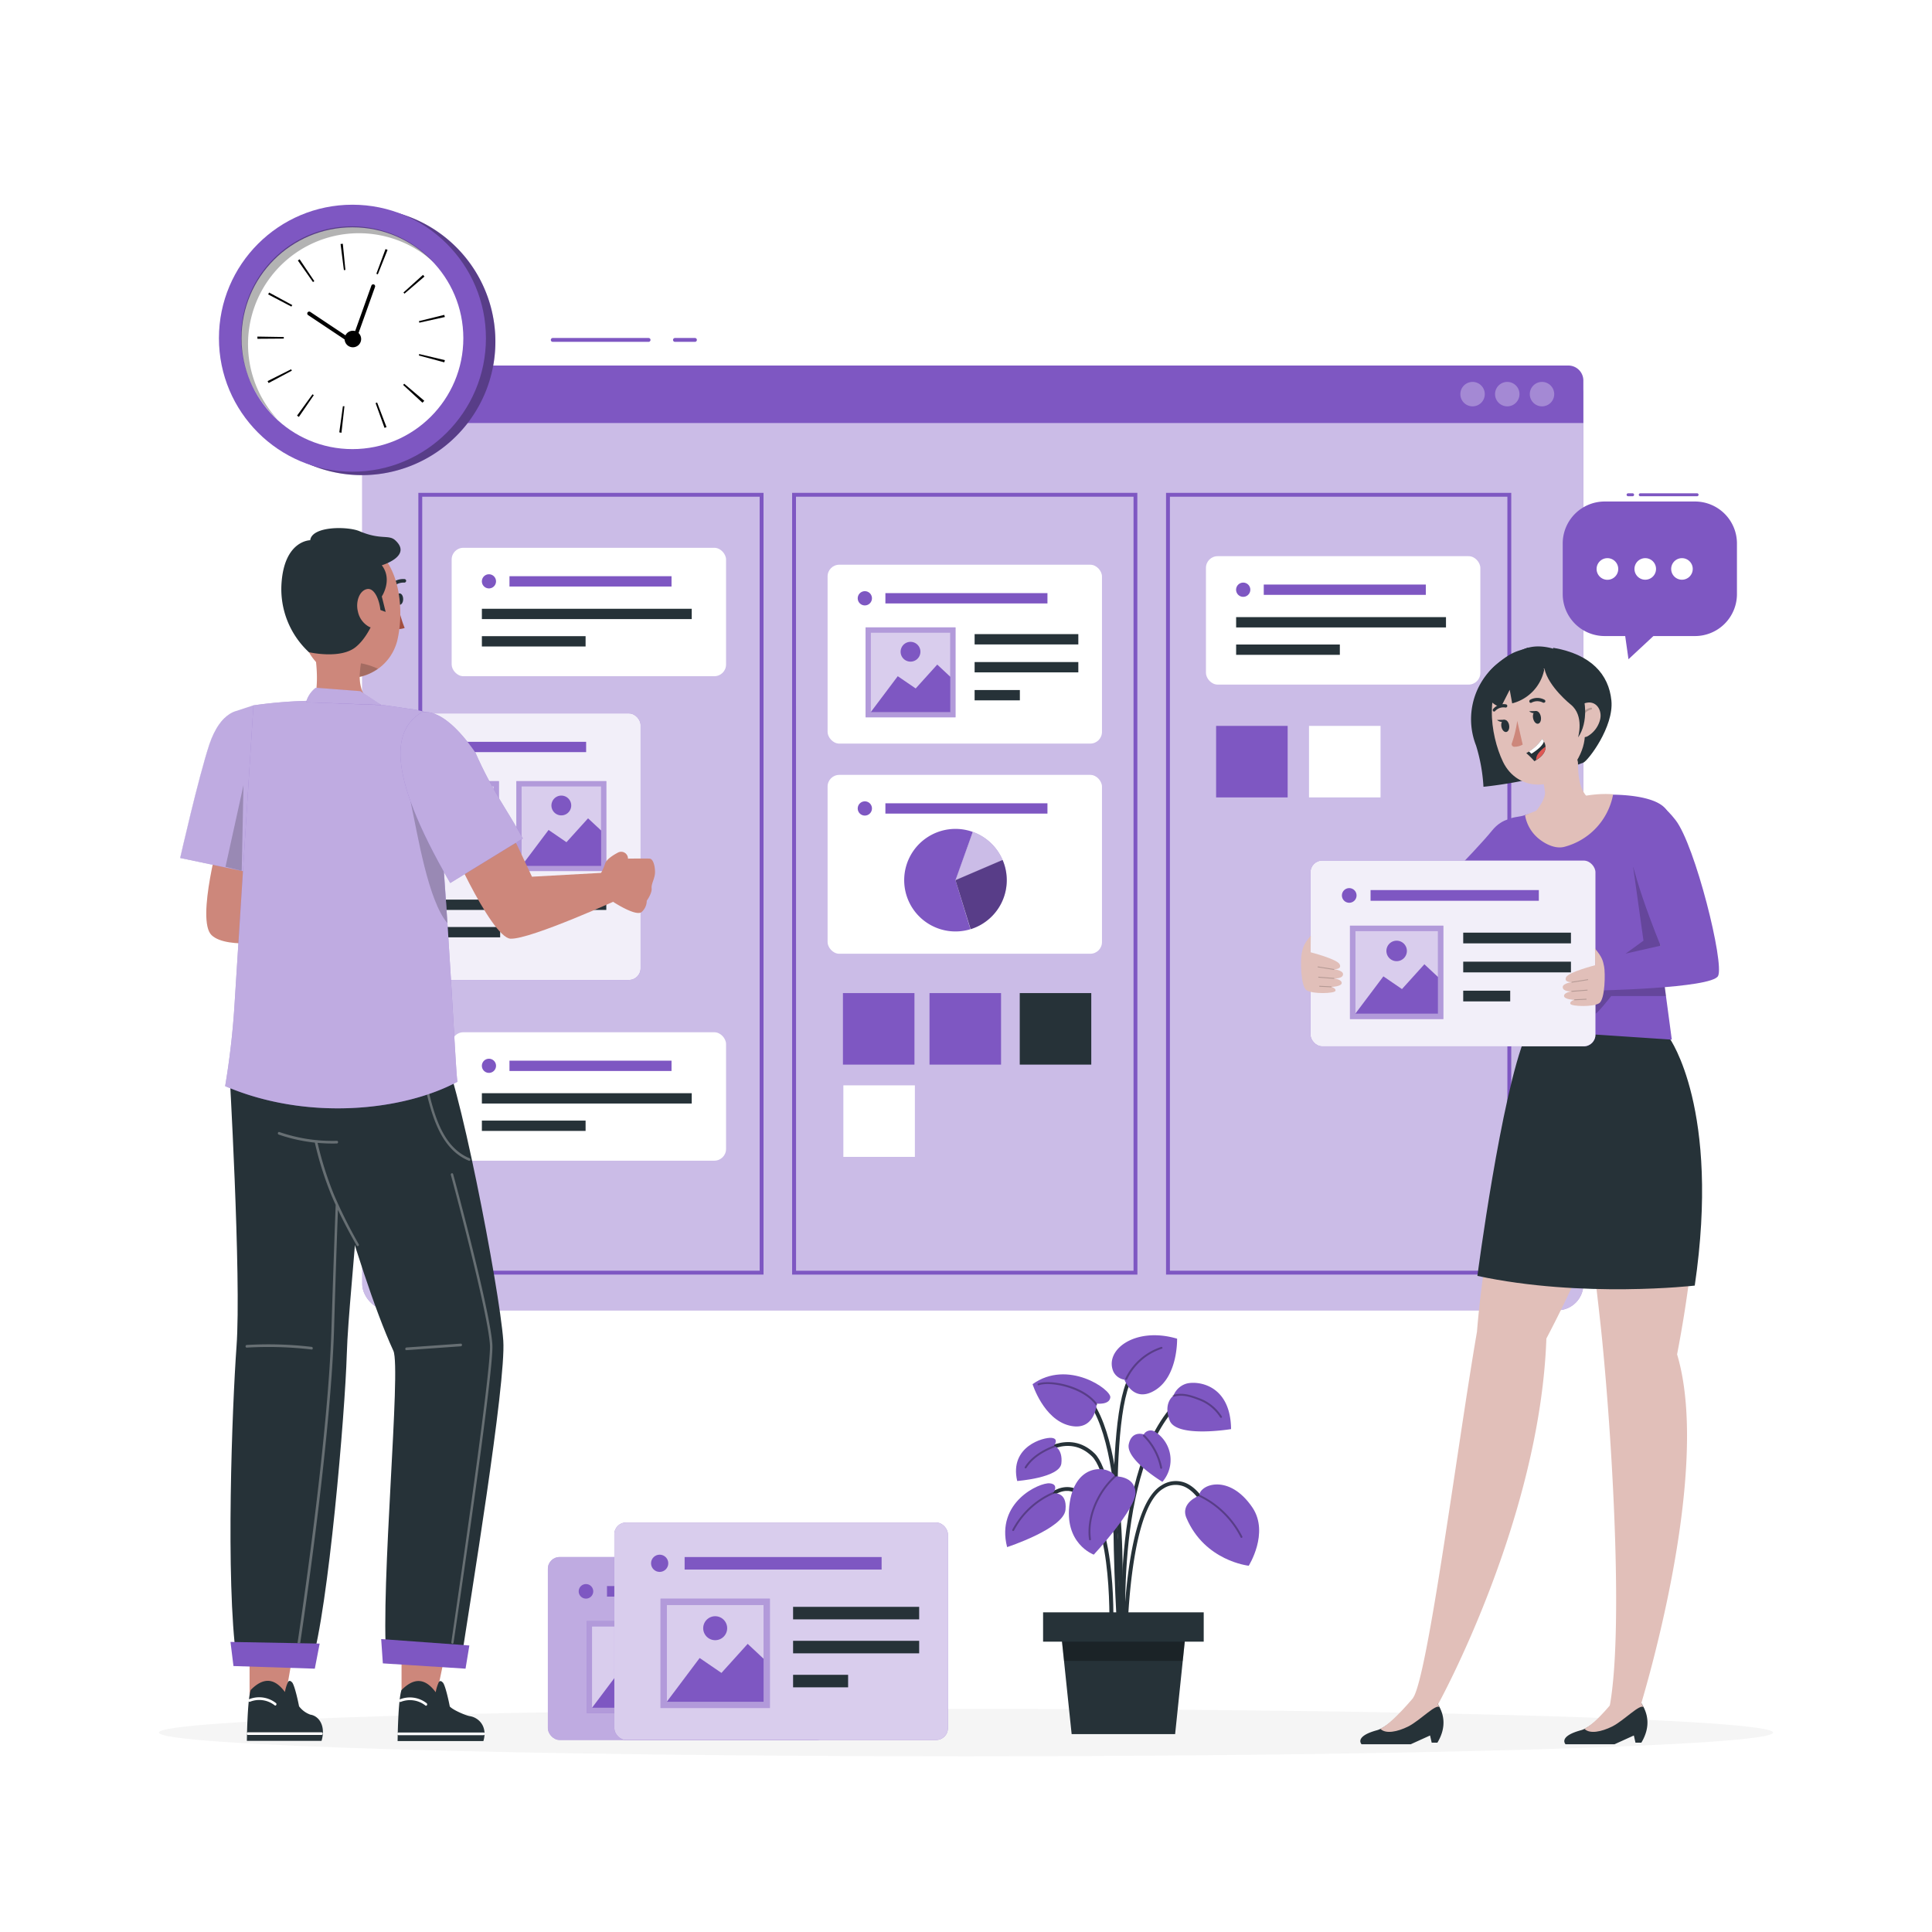 <svg class="animated" id="freepik_stories-kanban-method" xmlns="http://www.w3.org/2000/svg" viewBox="0 0 500 500" version="1.1" xmlns:xlink="http://www.w3.org/1999/xlink" xmlns:svgjs="http://svgjs.com/svgjs"><style>svg#freepik_stories-kanban-method:not(.animated) .animable {opacity: 0;}svg#freepik_stories-kanban-method.animated #freepik--background-complete--inject-15 {animation: 6s Infinite  linear floating;animation-delay: 0s;}svg#freepik_stories-kanban-method.animated #freepik--kanban-method--inject-15 {animation: 3s Infinite  linear floating;animation-delay: 0s;}svg#freepik_stories-kanban-method.animated #freepik--Clock--inject-15 {animation: 1.5s Infinite  linear floating;animation-delay: 0s;}svg#freepik_stories-kanban-method.animated #freepik--speech-bubble--inject-15 {animation: 1.5s Infinite  linear floating;animation-delay: 0s;}            @keyframes floating {                0% {                    opacity: 1;                    transform: translateY(0px);                }                50% {                    transform: translateY(-10px);                }                100% {                    opacity: 1;                    transform: translateY(0px);                }            }        .animator-hidden { display: none; }</style><g id="freepik--background-complete--inject-15" class="animable animator-active animator-hidden" style="transform-origin: 250px 222.725px;"><rect x="339.44" y="63.74" width="49.98" height="16.81" style="fill: rgb(230, 230, 230); transform-origin: 364.43px 72.145px;" id="elzza1x612mt9" class="animable"></rect><rect x="328.18" y="80.54" width="49.98" height="16.81" style="fill: rgb(240, 240, 240); transform-origin: 353.17px 88.945px;" id="elzabdffmkska" class="animable"></rect><rect x="338.64" y="333.7" width="49.98" height="16.81" style="fill: rgb(230, 230, 230); transform-origin: 363.63px 342.105px;" id="elkt6yu2j7apo" class="animable"></rect><rect x="327.38" y="350.51" width="49.98" height="16.81" style="fill: rgb(240, 240, 240); transform-origin: 352.37px 358.915px;" id="elm88tqfc6t5a" class="animable"></rect><rect x="180.53" y="54.68" width="49.98" height="16.81" style="fill: rgb(240, 240, 240); transform-origin: 205.52px 63.085px;" id="el6czzrehkac" class="animable"></rect><rect x="416.73" y="208.13" width="49.98" height="16.81" style="fill: rgb(240, 240, 240); transform-origin: 441.72px 216.535px;" id="elqxz4nfun6m" class="animable"></rect><rect x="41.63" y="149.23" width="49.98" height="16.81" style="fill: rgb(240, 240, 240); transform-origin: 66.62px 157.635px;" id="elrupfr158jvl" class="animable"></rect><rect x="173.85" y="352.08" width="49.98" height="16.81" style="fill: rgb(240, 240, 240); transform-origin: 198.84px 360.485px;" id="elejovpv1zygq" class="animable"></rect><path d="M443.92,317.78H263.17a5.86,5.86,0,0,1-5.86-5.86V48.65a5.87,5.87,0,0,1,5.86-5.86H443.92a5.87,5.87,0,0,1,5.86,5.86V311.92A5.86,5.86,0,0,1,443.92,317.78ZM263.17,43a5.62,5.62,0,0,0-5.61,5.61V311.92a5.61,5.61,0,0,0,5.61,5.61H443.92a5.61,5.61,0,0,0,5.61-5.61V48.65A5.61,5.61,0,0,0,443.92,43Z" style="fill: rgb(224, 224, 224); transform-origin: 353.545px 180.285px;" id="ellhael0j854" class="animable"></path><path d="M235.49,317.78H54.75a5.86,5.86,0,0,1-5.87-5.86V48.65a5.87,5.87,0,0,1,5.87-5.86H235.49a5.86,5.86,0,0,1,5.86,5.86V311.92A5.86,5.86,0,0,1,235.49,317.78ZM54.75,43a5.62,5.62,0,0,0-5.62,5.61V311.92a5.62,5.62,0,0,0,5.62,5.61H235.49a5.61,5.61,0,0,0,5.61-5.61V48.65A5.61,5.61,0,0,0,235.49,43Z" style="fill: rgb(224, 224, 224); transform-origin: 145.115px 180.285px;" id="eletcdbk75u6" class="animable"></path><rect y="378.85" width="500" height="0.25" style="fill: rgb(224, 224, 224); transform-origin: 250px 378.975px;" id="eljc0gh4lwev" class="animable"></rect><rect x="51.67" y="393.12" width="16.06" height="0.25" style="fill: rgb(224, 224, 224); transform-origin: 59.7px 393.245px;" id="elcxg7ib3gx6v" class="animable"></rect><rect x="170.35" y="390.41" width="53.53" height="0.25" style="fill: rgb(224, 224, 224); transform-origin: 197.115px 390.535px;" id="ellmvl5zaclvd" class="animable"></rect><rect x="68.73" y="402.41" width="36.25" height="0.25" style="fill: rgb(224, 224, 224); transform-origin: 86.855px 402.535px;" id="elnw7l2tvb3rn" class="animable"></rect><rect x="378.35" y="390.28" width="43.19" height="0.25" style="fill: rgb(224, 224, 224); transform-origin: 399.945px 390.405px;" id="elmbtbw8kwtip" class="animable"></rect><rect x="430.45" y="390.28" width="6.33" height="0.25" style="fill: rgb(224, 224, 224); transform-origin: 433.615px 390.405px;" id="elbsmfynvpv4" class="animable"></rect><rect x="316.21" y="396.51" width="53.89" height="0.25" style="fill: rgb(224, 224, 224); transform-origin: 343.155px 396.635px;" id="els1jha6psjpm" class="animable"></rect></g><g id="freepik--Shadow--inject-15" class="animable" style="transform-origin: 250px 448.395px;"><path d="M458.88,448.39c0,3.39-93.52,6.14-208.88,6.14s-208.88-2.75-208.88-6.14,93.52-6.13,208.88-6.13S458.88,445,458.88,448.39Z" style="fill: rgb(245, 245, 245); transform-origin: 250px 448.395px;" id="el11l11x5nz3w" class="animable"></path></g><g id="freepik--Plant--inject-15" class="animable" style="transform-origin: 293.003px 397.176px;"><path d="M290.2,422.06c0-.39-1.33-39.05-7.62-45.17-6.11-5.94-13.13-.22-13.43,0l-.63-.76c.08-.07,8-6.53,14.75,0,6.57,6.39,7.86,44.23,7.91,45.84Z" style="fill: rgb(38, 50, 56); transform-origin: 279.85px 397.636px;" id="elyqsxz8gfrf" class="animable"></path><path d="M290.74,429.66c-.05-.46-4.3-46.42,12.48-65.68l.74.65c-16.5,18.94-12.29,64.47-12.25,64.93Z" style="fill: rgb(38, 50, 56); transform-origin: 297.092px 396.82px;" id="eludp5isl5uc9" class="animable"></path><path d="M290.11,424.8l-1-.07c0-.52,3.29-52.24-9-63.56l.66-.73C293.43,372.08,290.26,422.65,290.11,424.8Z" style="fill: rgb(38, 50, 56); transform-origin: 285.34px 392.62px;" id="elltk3evw41tm" class="animable"></path><path d="M291.72,424.77h-1c0-1.42.41-34.94,9.93-40.39a6.73,6.73,0,0,1,6.16-.6c5.75,2.38,8.61,12.62,8.72,13.06l-1,.26c0-.1-2.84-10.22-8.15-12.41a5.81,5.81,0,0,0-5.29.54C292.11,390.4,291.72,424.42,291.72,424.77Z" style="fill: rgb(38, 50, 56); transform-origin: 303.125px 404.034px;" id="el4zhgflq1iyt" class="animable"></path><path d="M288,424.79l-1-.05c0-.27,1.43-26.49-5.64-35.72-1.72-2.24-3.58-3.31-5.54-3.17-4.64.32-8.53,7.11-8.57,7.18l-.85-.49c.17-.3,4.18-7.31,9.35-7.67,2.31-.17,4.46,1,6.39,3.55C289.47,398,288.07,423.7,288,424.79Z" style="fill: rgb(38, 50, 56); transform-origin: 277.276px 404.822px;" id="elel1i8rma4oi" class="animable"></path><path d="M289.56,428.36c-.19-2.55-4.62-62.41,3.18-73l.79.59c-7.59,10.26-3,71.67-3,72.29Z" style="fill: rgb(38, 50, 56); transform-origin: 290.833px 391.86px;" id="el7j510rbi96i" class="animable"></path><path d="M310.35,387.07s-5,1.84-3.29,5.8c4.76,11.15,16.11,12.34,16.11,12.34s5.33-8.43,1-15C318.11,381.21,310.48,384.16,310.35,387.07Z" style="fill: rgb(126, 87, 194); transform-origin: 316.285px 394.692px;" id="elhhjv9q3kltv" class="animable"></path><path d="M288.6,382.08s5-.2,5.26,4.09-10.79,16.17-10.79,16.17-7.9-2.85-6.21-13.57S287.36,379.44,288.6,382.08Z" style="fill: rgb(126, 87, 194); transform-origin: 285.244px 391.273px;" id="el0yrk2uzgc8xr" class="animable"></path><path d="M291,357.06a3.83,3.83,0,0,1-2.88-2.14c-2.34-5.62,5.72-11.67,16.51-8.47,0,0,.28,9.49-5.52,13.23S291,357.06,291,357.06Z" style="fill: rgb(126, 87, 194); transform-origin: 296.173px 353.21px;" id="eloos4iu5102t" class="animable"></path><path d="M272.53,386.49s1.74-2.38-.89-2.61-14,4.86-11,16.51c0,0,14.61-4.77,15.11-9.65S272.53,386.49,272.53,386.49Z" style="fill: rgb(126, 87, 194); transform-origin: 267.968px 392.131px;" id="el74fby341y2" class="animable"></path><path d="M303.67,361.23a5.21,5.21,0,0,1,3.13-3.07c2.48-.9,11.67-.33,11.8,11.69,0,0-14.14,2.35-15.89-2.23S303.67,361.23,303.67,361.23Z" style="fill: rgb(126, 87, 194); transform-origin: 310.361px 364.164px;" id="elrtu1a1neh7" class="animable"></path><path d="M296,371.22a2.07,2.07,0,0,1,2.77-.77,8.63,8.63,0,0,1,2.06,13.05s-9.49-5.71-8.71-9.71C292.88,370.1,296,371.22,296,371.22Z" style="fill: rgb(126, 87, 194); transform-origin: 297.509px 376.85px;" id="elom0uztvv4d" class="animable"></path><path d="M272.79,374.12s1.37-1.79-.63-2-11,2.18-8.91,11.16c0,0,11-.82,11.43-4.55S272.79,374.12,272.79,374.12Z" style="fill: rgb(126, 87, 194); transform-origin: 268.835px 377.694px;" id="elg7ev7m4da0b" class="animable"></path><polygon points="304.12 448.79 277.34 448.79 274.45 421.07 307.01 421.07 304.12 448.79" style="fill: rgb(38, 50, 56); transform-origin: 290.73px 434.93px;" id="ellsglbo0g1ue" class="animable"></polygon><rect x="269.95" y="417.27" width="41.57" height="7.59" style="fill: rgb(38, 50, 56); transform-origin: 290.735px 421.065px;" id="elb431qu3y35" class="animable"></rect><g id="eljg3w8qppvv"><path d="M282.09,398.63a.26.26,0,0,1-.25-.21c-.78-5.6,1.86-12.24,6.59-16.52a.25.25,0,0,1,.34.37c-4.61,4.17-7.2,10.64-6.43,16.08a.25.25,0,0,1-.21.28Z" style="opacity: 0.3; transform-origin: 285.278px 390.232px;" class="animable"></path></g><g id="elwsd3t100sih"><path d="M300.51,380.12a.26.26,0,0,1-.25-.2,16.07,16.07,0,0,0-4.39-8.19.26.26,0,0,1,0-.36.27.27,0,0,1,.36,0,16.62,16.62,0,0,1,4.53,8.45.24.24,0,0,1-.19.29Z" style="opacity: 0.3; transform-origin: 298.282px 375.711px;" class="animable"></path></g><g id="elj8gwdwpjfa"><path d="M321.29,398a.24.24,0,0,1-.23-.14,23.37,23.37,0,0,0-10.81-10.58.25.25,0,1,1,.2-.45,23.87,23.87,0,0,1,11.06,10.81.26.26,0,0,1-.11.34Z" style="opacity: 0.3; transform-origin: 315.798px 392.394px;" class="animable"></path></g><g id="el6c9ipy39xgm"><path d="M316,366.94a.25.25,0,0,1-.22-.12,11.17,11.17,0,0,0-5.43-4.44c-2.36-.91-4.35-1.55-6.57-.91a.25.25,0,0,1-.31-.17.26.26,0,0,1,.17-.31c2.37-.68,4.44,0,6.89.92a11.68,11.68,0,0,1,5.68,4.65.25.25,0,0,1-.08.34A.22.22,0,0,1,316,366.94Z" style="opacity: 0.3; transform-origin: 309.854px 363.827px;" class="animable"></path></g><path d="M283.84,363.25s3.32.4,3.51-1.63-11-9.94-20.12-3.4c0,0,2.82,9.06,9.52,10.71S283.84,363.25,283.84,363.25Z" style="fill: rgb(126, 87, 194); transform-origin: 277.291px 362.425px;" id="el87y1ptbwvdn" class="animable"></path><g id="el8knsm1vzyfn"><path d="M283.74,363.67a.26.26,0,0,1-.2-.1c-3.33-4.48-11.78-6.13-14.68-5.07a.25.25,0,1,1-.17-.47c3-1.08,11.67.43,15.25,5.24a.25.25,0,0,1-.05.35A.3.3,0,0,1,283.74,363.67Z" style="opacity: 0.3; transform-origin: 276.254px 360.684px;" class="animable"></path></g><g id="el5aqkmupdufa"><path d="M265.43,380a.2.2,0,0,1-.13,0,.25.25,0,0,1-.09-.34c1.89-3.1,5.57-4.83,7.6-5.58a.25.25,0,0,1,.32.15.26.26,0,0,1-.15.32c-2,.73-5.53,2.4-7.34,5.37A.25.25,0,0,1,265.43,380Z" style="opacity: 0.3; transform-origin: 269.16px 377.038px;" class="animable"></path></g><g id="eln92z4u7ab1g"><path d="M262.21,396.21a.25.25,0,0,1-.12,0,.25.25,0,0,1-.1-.34,21.6,21.6,0,0,1,10.52-9.73.27.27,0,0,1,.33.14.26.26,0,0,1-.14.33,21,21,0,0,0-10.27,9.49A.23.23,0,0,1,262.21,396.21Z" style="opacity: 0.3; transform-origin: 267.408px 391.172px;" class="animable"></path></g><g id="elh1m6c2876au"><path d="M291.45,357.08a.18.18,0,0,1-.1,0,.24.24,0,0,1-.12-.33,15.7,15.7,0,0,1,9.33-8.18.25.25,0,0,1,.15.47,15.18,15.18,0,0,0-9,7.92A.24.24,0,0,1,291.45,357.08Z" style="opacity: 0.3; transform-origin: 296.025px 352.827px;" class="animable"></path></g><g id="el18aublvm1jm"><polygon points="274.85 424.87 275.37 429.84 306.1 429.84 306.62 424.86 274.85 424.87" style="opacity: 0.3; transform-origin: 290.735px 427.35px;" class="animable"></polygon></g></g><g id="freepik--Panels--inject-15" class="animable" style="transform-origin: 193.55px 422.165px;"><rect x="141.79" y="402.96" width="72.62" height="47.34" rx="3.02" style="fill: rgb(126, 87, 194); transform-origin: 178.1px 426.63px;" id="elum2ggev8iqg" class="animable"></rect><g id="el0t8dwa9k4rfj"><rect x="141.79" y="402.96" width="72.62" height="47.34" rx="3.02" style="fill: rgb(255, 255, 255); opacity: 0.5; transform-origin: 178.1px 426.63px;" class="animable"></rect></g><rect x="157.09" y="410.47" width="42.89" height="2.73" style="fill: rgb(126, 87, 194); transform-origin: 178.535px 411.835px;" id="el74p7m216m4k" class="animable"></rect><path d="M153.53,411.83a1.88,1.88,0,1,1-1.87-1.87A1.88,1.88,0,0,1,153.53,411.83Z" style="fill: rgb(126, 87, 194); transform-origin: 151.65px 411.84px;" id="el67tfky1f4p7" class="animable"></path><rect x="151.85" y="419.54" width="23.8" height="23.8" style="fill: rgb(126, 87, 194); transform-origin: 163.75px 431.44px;" id="elxxhf8h8xz6e" class="animable"></rect><g id="el7oeaygn6sv8"><rect x="151.85" y="419.54" width="23.8" height="23.8" style="fill: rgb(255, 255, 255); opacity: 0.4; transform-origin: 163.75px 431.44px;" class="animable"></rect></g><rect x="153.21" y="420.91" width="21.07" height="21.07" style="fill: rgb(126, 87, 194); transform-origin: 163.745px 431.445px;" id="elhkifb1i02vj" class="animable"></rect><g id="ellfenr2hk4wo"><rect x="153.21" y="420.91" width="21.07" height="21.07" style="fill: rgb(255, 255, 255); opacity: 0.7; transform-origin: 163.745px 431.445px;" class="animable"></rect></g><polygon points="153.21 441.98 160.37 432.46 165.1 435.7 170.82 429.38 174.28 432.62 174.28 441.98 153.21 441.98" style="fill: rgb(126, 87, 194); transform-origin: 163.745px 435.68px;" id="elcmky0twiim" class="animable"></polygon><circle cx="163.75" cy="425.98" r="2.61" style="fill: rgb(126, 87, 194); transform-origin: 163.75px 425.98px;" id="el8nbt2oj5yuf" class="animable"></circle><rect x="180.71" y="428.72" width="27.45" height="2.73" style="fill: rgb(38, 50, 56); transform-origin: 194.435px 430.085px;" id="elx0wak0cdos" class="animable"></rect><rect x="180.71" y="436.11" width="11.98" height="2.73" style="fill: rgb(38, 50, 56); transform-origin: 186.7px 437.475px;" id="elq78bmtbiyu" class="animable"></rect><rect x="180.71" y="421.32" width="27.45" height="2.73" style="fill: rgb(38, 50, 56); transform-origin: 194.435px 422.685px;" id="elmjf3gnt9onq" class="animable"></rect><rect x="158.99" y="394.03" width="86.32" height="56.27" rx="3.02" style="fill: rgb(126, 87, 194); transform-origin: 202.15px 422.165px;" id="elncjje48lvdm" class="animable"></rect><g id="el2qji9aeau8u"><rect x="158.99" y="394.03" width="86.32" height="56.27" rx="3.02" style="fill: rgb(255, 255, 255); opacity: 0.7; transform-origin: 202.15px 422.165px;" class="animable"></rect></g><rect x="177.18" y="402.96" width="50.98" height="3.24" style="fill: rgb(126, 87, 194); transform-origin: 202.67px 404.58px;" id="elxfrb8juu0lm" class="animable"></rect><circle cx="170.72" cy="404.58" r="2.23" style="fill: rgb(126, 87, 194); transform-origin: 170.72px 404.58px;" id="elq9bd8xi0pr" class="animable"></circle><rect x="170.95" y="413.74" width="28.29" height="28.29" style="fill: rgb(126, 87, 194); transform-origin: 185.095px 427.885px;" id="ell58m9xw39m" class="animable"></rect><g id="elviejy8kpp2"><rect x="170.95" y="413.74" width="28.29" height="28.29" style="fill: rgb(255, 255, 255); opacity: 0.4; transform-origin: 185.095px 427.885px;" class="animable"></rect></g><rect x="172.57" y="415.36" width="25.04" height="25.04" style="fill: rgb(126, 87, 194); transform-origin: 185.09px 427.88px;" id="elb7cqn08bj5k" class="animable"></rect><g id="elydjdtek6bbr"><rect x="172.57" y="415.36" width="25.04" height="25.04" style="fill: rgb(255, 255, 255); opacity: 0.7; transform-origin: 185.09px 427.88px;" class="animable"></rect></g><polygon points="172.57 440.41 181.07 429.09 186.71 432.95 193.5 425.43 197.61 429.28 197.61 440.41 172.57 440.41" style="fill: rgb(126, 87, 194); transform-origin: 185.09px 432.92px;" id="elknkvjl41tu" class="animable"></polygon><path d="M188.19,421.39a3.1,3.1,0,1,1-3.1-3.11A3.1,3.1,0,0,1,188.19,421.39Z" style="fill: rgb(126, 87, 194); transform-origin: 185.09px 421.38px;" id="el5yzk43fqkys" class="animable"></path><rect x="205.25" y="424.64" width="32.63" height="3.24" style="fill: rgb(38, 50, 56); transform-origin: 221.565px 426.26px;" id="el8pgcw0r3lpw" class="animable"></rect><rect x="205.25" y="433.44" width="14.24" height="3.24" style="fill: rgb(38, 50, 56); transform-origin: 212.37px 435.06px;" id="elkph4l4ltv4" class="animable"></rect><rect x="205.25" y="415.85" width="32.63" height="3.24" style="fill: rgb(38, 50, 56); transform-origin: 221.565px 417.47px;" id="ele475087076m" class="animable"></rect></g><g id="freepik--kanban-method--inject-15" class="animable" style="transform-origin: 251.725px 213.285px;"><rect x="93.75" y="95.29" width="316.02" height="243.81" rx="6.72" style="fill: rgb(126, 87, 194); transform-origin: 251.76px 217.195px;" id="eldq8zrygsgmv" class="animable"></rect><g id="elqp5sp7gj2a"><rect x="93.75" y="95.29" width="316.02" height="243.81" rx="6.72" style="fill: rgb(255, 255, 255); opacity: 0.6; transform-origin: 251.76px 217.195px;" class="animable"></rect></g><rect x="312.1" y="143.94" width="71.01" height="33.23" rx="3.02" style="fill: rgb(255, 255, 255); transform-origin: 347.605px 160.555px;" id="elsh9526of31" class="animable"></rect><rect x="327.06" y="151.28" width="41.94" height="2.67" style="fill: rgb(126, 87, 194); transform-origin: 348.03px 152.615px;" id="elmyoe56c6vs" class="animable"></rect><rect x="319.91" y="159.71" width="54.31" height="2.67" style="fill: rgb(38, 50, 56); transform-origin: 347.065px 161.045px;" id="eljfkv68uzw8h" class="animable"></rect><rect x="319.91" y="166.8" width="26.84" height="2.67" style="fill: rgb(38, 50, 56); transform-origin: 333.33px 168.135px;" id="elw4rgu06ne" class="animable"></rect><path d="M323.58,152.62a1.84,1.84,0,1,1-1.84-1.84A1.83,1.83,0,0,1,323.58,152.62Z" style="fill: rgb(126, 87, 194); transform-origin: 321.74px 152.62px;" id="elfkchh4atvbc" class="animable"></path><path d="M98.54,94.6H405.89a3.88,3.88,0,0,1,3.88,3.88v11a0,0,0,0,1,0,0H93.68a0,0,0,0,1,0,0v-10A4.86,4.86,0,0,1,98.54,94.6Z" style="fill: rgb(126, 87, 194); transform-origin: 251.725px 102.04px;" id="elx0hyjcqkikf" class="animable"></path><g id="elp1g6ptc9w8n"><path d="M402.23,102a3.16,3.16,0,1,1-3.16-3.16A3.17,3.17,0,0,1,402.23,102Z" style="fill: rgb(255, 255, 255); opacity: 0.3; transform-origin: 399.07px 102px;" class="animable"></path></g><g id="elzwvtdj7w2yj"><path d="M393.24,102a3.16,3.16,0,1,1-3.16-3.16A3.16,3.16,0,0,1,393.24,102Z" style="fill: rgb(255, 255, 255); opacity: 0.3; transform-origin: 390.08px 102px;" class="animable"></path></g><g id="el0cxnkidckvm9"><path d="M384.26,102a3.16,3.16,0,1,1-3.16-3.16A3.16,3.16,0,0,1,384.26,102Z" style="fill: rgb(255, 255, 255); opacity: 0.3; transform-origin: 381.1px 102px;" class="animable"></path></g><path d="M167.85,88.47h-24.8a.5.5,0,0,1-.5-.5.51.51,0,0,1,.5-.5h24.8a.5.5,0,0,1,.5.5A.5.5,0,0,1,167.85,88.47Z" style="fill: rgb(126, 87, 194); transform-origin: 155.45px 87.97px;" id="eljz9inr4h8e" class="animable"></path><path d="M179.85,88.47h-5.17a.5.5,0,0,1-.5-.5.51.51,0,0,1,.5-.5h5.17a.5.5,0,0,1,.5.5A.5.5,0,0,1,179.85,88.47Z" style="fill: rgb(126, 87, 194); transform-origin: 177.265px 87.97px;" id="elcvjujy822u8" class="animable"></path><path d="M197.6,329.86H108.27V127.55H197.6Zm-88.33-1H196.6V128.55H109.27Z" style="fill: rgb(126, 87, 194); transform-origin: 152.935px 228.705px;" id="elxgewyy14sv" class="animable"></path><path d="M294.36,329.86H205V127.55h89.34Zm-88.34-1h87.34V128.55H206Z" style="fill: rgb(126, 87, 194); transform-origin: 249.68px 228.705px;" id="elib88gcp9frp" class="animable"></path><path d="M391.11,329.86H301.77V127.55h89.34Zm-88.34-1h87.34V128.55H302.77Z" style="fill: rgb(126, 87, 194); transform-origin: 346.44px 228.705px;" id="elr3wgn1iwme" class="animable"></path><rect x="116.89" y="141.77" width="71.01" height="33.23" rx="3.02" style="fill: rgb(255, 255, 255); transform-origin: 152.395px 158.385px;" id="elaqg137zevb8" class="animable"></rect><rect x="131.85" y="149.12" width="41.94" height="2.67" style="fill: rgb(126, 87, 194); transform-origin: 152.82px 150.455px;" id="eltkn7hu43zed" class="animable"></rect><rect x="124.71" y="157.55" width="54.31" height="2.67" style="fill: rgb(38, 50, 56); transform-origin: 151.865px 158.885px;" id="el543k8xnqe3i" class="animable"></rect><rect x="124.71" y="164.64" width="26.84" height="2.67" style="fill: rgb(38, 50, 56); transform-origin: 138.13px 165.975px;" id="elui7litsx96k" class="animable"></rect><path d="M128.37,150.46a1.83,1.83,0,1,1-1.83-1.84A1.83,1.83,0,0,1,128.37,150.46Z" style="fill: rgb(126, 87, 194); transform-origin: 126.54px 150.45px;" id="el40hhrvl3ifj" class="animable"></path><rect x="116.89" y="267.15" width="71.01" height="33.23" rx="3.02" style="fill: rgb(255, 255, 255); transform-origin: 152.395px 283.765px;" id="elk9gnjio9t0l" class="animable"></rect><rect x="131.85" y="274.5" width="41.94" height="2.67" style="fill: rgb(126, 87, 194); transform-origin: 152.82px 275.835px;" id="elra0t3zboaj" class="animable"></rect><rect x="124.71" y="282.92" width="54.31" height="2.67" style="fill: rgb(38, 50, 56); transform-origin: 151.865px 284.255px;" id="elzn339a7j8kn" class="animable"></rect><rect x="124.71" y="290.01" width="26.84" height="2.67" style="fill: rgb(38, 50, 56); transform-origin: 138.13px 291.345px;" id="elq5kkfbttmwh" class="animable"></rect><path d="M128.37,275.83a1.83,1.83,0,1,1-1.83-1.83A1.83,1.83,0,0,1,128.37,275.83Z" style="fill: rgb(126, 87, 194); transform-origin: 126.54px 275.83px;" id="el1gkwbisv8e6" class="animable"></path><rect x="214.18" y="200.54" width="71.01" height="46.29" rx="3.02" style="fill: rgb(255, 255, 255); transform-origin: 249.685px 223.685px;" id="elytsqysax0k9" class="animable"></rect><rect x="229.14" y="207.89" width="41.94" height="2.67" style="fill: rgb(126, 87, 194); transform-origin: 250.11px 209.225px;" id="elgcmkbio347m" class="animable"></rect><path d="M225.66,209.22a1.84,1.84,0,1,1-1.83-1.83A1.83,1.83,0,0,1,225.66,209.22Z" style="fill: rgb(126, 87, 194); transform-origin: 223.82px 209.23px;" id="elrajf99pyv8h" class="animable"></path><rect x="214.18" y="146.15" width="71.01" height="46.29" rx="3.02" style="fill: rgb(255, 255, 255); transform-origin: 249.685px 169.295px;" id="el2miioljsu3c" class="animable"></rect><rect x="229.14" y="153.5" width="41.94" height="2.67" style="fill: rgb(126, 87, 194); transform-origin: 250.11px 154.835px;" id="elzxng04phr5d" class="animable"></rect><path d="M225.66,154.83a1.84,1.84,0,1,1-1.83-1.83A1.83,1.83,0,0,1,225.66,154.83Z" style="fill: rgb(126, 87, 194); transform-origin: 223.82px 154.84px;" id="elqswr3ni61s" class="animable"></path><rect x="224.01" y="162.37" width="23.27" height="23.27" style="fill: rgb(126, 87, 194); transform-origin: 235.645px 174.005px;" id="elqp321j70plp" class="animable"></rect><g id="eloc2tiw2sbh"><rect x="224.01" y="162.37" width="23.27" height="23.27" style="fill: rgb(255, 255, 255); opacity: 0.4; transform-origin: 235.645px 174.005px;" class="animable"></rect></g><rect x="225.34" y="163.71" width="20.6" height="20.6" style="fill: rgb(126, 87, 194); transform-origin: 235.64px 174.01px;" id="elzhvxib5ia2" class="animable"></rect><g id="elq8q74b4iz4"><rect x="225.34" y="163.71" width="20.6" height="20.6" style="fill: rgb(255, 255, 255); opacity: 0.7; transform-origin: 235.64px 174.01px;" class="animable"></rect></g><polygon points="225.34 184.31 232.34 175 236.98 178.17 242.56 171.99 245.95 175.16 245.95 184.31 225.34 184.31" style="fill: rgb(126, 87, 194); transform-origin: 235.645px 178.15px;" id="elt3ukz72p2is" class="animable"></polygon><path d="M238.2,168.66a2.56,2.56,0,1,1-2.55-2.55A2.56,2.56,0,0,1,238.2,168.66Z" style="fill: rgb(126, 87, 194); transform-origin: 235.64px 168.67px;" id="ely6zi9uaexf" class="animable"></path><rect x="252.23" y="171.34" width="26.84" height="2.67" style="fill: rgb(38, 50, 56); transform-origin: 265.65px 172.675px;" id="elqwef1gj3mql" class="animable"></rect><rect x="252.23" y="178.58" width="11.71" height="2.67" style="fill: rgb(38, 50, 56); transform-origin: 258.085px 179.915px;" id="eldngn7x4gux4" class="animable"></rect><rect x="252.23" y="164.11" width="26.84" height="2.67" style="fill: rgb(38, 50, 56); transform-origin: 265.65px 165.445px;" id="elixv565oru88" class="animable"></rect><path d="M247.28,227.79l4.54-12.47a13.22,13.22,0,0,1,7.62,7.17Z" style="fill: rgb(126, 87, 194); transform-origin: 253.36px 221.555px;" id="elzcwm2cjx5uk" class="animable"></path><g id="el7n8wo7pz1mo"><path d="M247.28,227.79l4.54-12.47a13.22,13.22,0,0,1,7.62,7.17Z" style="fill: rgb(255, 255, 255); opacity: 0.6; transform-origin: 253.36px 221.555px;" class="animable"></path></g><path d="M247.28,227.79l3.87,12.69a13.27,13.27,0,1,1,.61-25.18Z" style="fill: rgb(126, 87, 194); transform-origin: 242.882px 227.789px;" id="elcq096wm7ddu" class="animable"></path><path d="M247.28,227.79l12.19-5.24a13.27,13.27,0,0,1-8.27,17.92Z" style="fill: rgb(126, 87, 194); transform-origin: 253.915px 231.51px;" id="elzpbdp39b4l" class="animable"></path><g id="elvgj3jnhken"><path d="M247.28,227.79l12.19-5.24a13.27,13.27,0,0,1-8.27,17.92Z" style="opacity: 0.3; transform-origin: 253.915px 231.51px;" class="animable"></path></g><rect x="314.73" y="187.86" width="18.51" height="18.51" style="fill: rgb(126, 87, 194); transform-origin: 323.985px 197.115px;" id="elic8rtlhkzz" class="animable"></rect><rect x="218.15" y="257.01" width="18.51" height="18.51" style="fill: rgb(126, 87, 194); transform-origin: 227.405px 266.265px;" id="elg0p8tceaulo" class="animable"></rect><rect x="240.56" y="257.01" width="18.51" height="18.51" style="fill: rgb(126, 87, 194); transform-origin: 249.815px 266.265px;" id="elfzue128xdxp" class="animable"></rect><rect x="263.91" y="257.01" width="18.51" height="18.51" style="fill: rgb(38, 50, 56); transform-origin: 273.165px 266.265px;" id="el4xu36b7jzb5" class="animable"></rect><rect x="218.26" y="280.89" width="18.51" height="18.51" style="fill: rgb(255, 255, 255); transform-origin: 227.515px 290.145px;" id="el2u7e92cutwx" class="animable"></rect><rect x="338.77" y="187.86" width="18.51" height="18.51" style="fill: rgb(255, 255, 255); transform-origin: 348.025px 197.115px;" id="elkij3v0wak1" class="animable"></rect></g><g id="freepik--Clock--inject-15" class="animable" style="transform-origin: 91.21px 87.53px;"><path d="M126.18,100.07a34.55,34.55,0,1,1-20.86-44.18A34.55,34.55,0,0,1,126.18,100.07Z" style="fill: rgb(126, 87, 194); transform-origin: 93.656px 88.412px;" id="elxskizjad5z" class="animable"></path><g id="elx6xpkzr6iw"><path d="M126.18,100.07a34.55,34.55,0,1,1-20.86-44.18A34.55,34.55,0,0,1,126.18,100.07Z" style="opacity: 0.3; transform-origin: 93.656px 88.412px;" class="animable"></path></g><g id="elxnv2ek72wg"><circle cx="91.21" cy="87.53" r="34.55" style="fill: rgb(126, 87, 194); transform-origin: 91.21px 87.53px; transform: rotate(-45deg);" class="animable"></circle></g><g id="el29oz895w6yn"><circle cx="91.21" cy="87.53" r="28.7" style="fill: rgb(255, 255, 255); transform-origin: 91.21px 87.53px; transform: rotate(-27.06deg);" class="animable"></circle></g><path d="M87.81,111.89l.93-6.75.4,0L88.37,112Zm-10.46-4a5,5,0,0,1-.47-.33l4-5.52.33.23Zm22.16,2.84-2.31-6.41.4-.15,2.43,6.37Zm-30-11.6-.26-.5,6.09-3.06.19.36Zm39.82,5.09-5-4.6.28-.31,5.19,4.41-.11.14ZM66.62,87.68v-.57l6.82.11c0,.14,0,.27,0,.41ZM108.4,92l.09-.37,6.63,1.57c0,.19-.09.38-.14.57Zm-33-12.66-6-3.15.25-.48,6,3.25Zm33.12,4.17-.1-.4L115,81.49c0,.18.09.36.13.55ZM81,73l-3.91-5.58.45-.32,3.81,5.66Zm23.68,3-.27-.3,5.06-4.56.38.43ZM89,69.91l-.86-6.76.58-.07.67,6.78ZM97.78,71l-.38-.15,2.37-6.39.53.21Z" id="elqedu22npv8" class="animable" style="transform-origin: 90.875px 87.54px;"></path><path d="M91.36,89.2a.57.57,0,0,1-.28-.08L79.74,81.55a.5.5,0,0,1-.14-.69.51.51,0,0,1,.7-.14l10.81,7.21,5-14a.5.5,0,1,1,.94.34l-5.2,14.56a.53.53,0,0,1-.31.31Z" id="elg8s9rkwjt7k" class="animable" style="transform-origin: 88.301px 81.393px;"></path><path d="M93.39,88.3a2.14,2.14,0,1,1-1.51-2.63A2.14,2.14,0,0,1,93.39,88.3Z" id="elqx9rwksj79h" class="animable" style="transform-origin: 91.325px 87.737px;"></path><g id="elt8bp7rpa84m"><path d="M65.87,79.38a28.69,28.69,0,0,1,46.31-11.56,28.7,28.7,0,1,0-40.32,40.77A28.71,28.71,0,0,1,65.87,79.38Z" style="opacity: 0.3; transform-origin: 87.284px 83.587px;" class="animable"></path></g></g><g id="freepik--speech-bubble--inject-15" class="animable" style="transform-origin: 426.975px 149.14px;"><path d="M438.67,129.79H415.28a10.86,10.86,0,0,0-10.85,10.86v13.1a10.86,10.86,0,0,0,10.85,10.86h5.32l.85,6,6.45-6h10.77a10.86,10.86,0,0,0,10.85-10.86v-13.1A10.86,10.86,0,0,0,438.67,129.79Z" style="fill: rgb(126, 87, 194); transform-origin: 426.975px 150.2px;" id="ele211ox3yc1c" class="animable"></path><path d="M432.5,147.24a2.79,2.79,0,1,0,2.79-2.79A2.79,2.79,0,0,0,432.5,147.24Z" style="fill: rgb(255, 255, 255); transform-origin: 435.29px 147.24px;" id="elqmx53f27h3" class="animable"></path><path d="M423,147.24a2.79,2.79,0,1,0,2.79-2.79A2.79,2.79,0,0,0,423,147.24Z" style="fill: rgb(255, 255, 255); transform-origin: 425.79px 147.24px;" id="el2sg8lbywncl" class="animable"></path><path d="M413.2,147.24a2.8,2.8,0,1,0,2.8-2.79A2.8,2.8,0,0,0,413.2,147.24Z" style="fill: rgb(255, 255, 255); transform-origin: 416px 147.25px;" id="elgrewli85saf" class="animable"></path><path d="M439.27,127.67H424.44a.38.38,0,0,0,0,.75h14.83a.38.38,0,0,0,0-.75Z" style="fill: rgb(126, 87, 194); transform-origin: 431.855px 128.045px;" id="elfq4hbud8y6h" class="animable"></path><path d="M422.58,127.67h-1.24a.38.38,0,0,0-.38.38.38.38,0,0,0,.38.37h1.24a.38.38,0,0,0,0-.75Z" style="fill: rgb(126, 87, 194); transform-origin: 421.929px 128.045px;" id="el51a6fkcclwb" class="animable"></path></g><g id="freepik--character-2--inject-15" class="animable" style="transform-origin: 390.789px 309.353px;"><g id="freepik--freepik--character-2--inject-2--inject-15" class="animable" style="transform-origin: 396.274px 357.725px;"><path d="M426.39,269.47s-.51,8.84-4.82,24.32a245.78,245.78,0,0,1-9.84,28.12c-2.15,5.18-4.62,10.68-7.45,16.46-1.28,2.63-2.65,5.31-4.08,8.05-1.65,46.85-27.94,94.48-27.94,94.48-1.46.75-6.55-.07-6.51-1.55,3.89-6.18,11.55-66.22,16.49-94.69.31-3.88.75-8,1.3-12.31,1.44-11.5,3.58-24,5.69-35,3.26-17.32,6.37-30.9,6.37-30.9l8.66.84Z" style="fill: rgb(225, 191, 185); transform-origin: 396.07px 353.816px;" id="el8jda6en7mdr" class="animable"></path><path d="M436.73,334.33h0q-1.05,7.56-2.7,16.18c9.39,31.33-9.93,92.49-9.93,92.49-3.26.65-6.15.23-7.62-.87,3.64-18.43,1-66.34-1.81-95-.25-2.6-.57-5.45-.91-8.5-.58-5.17-1.28-10.86-2-16.75-1.25-9.84-2.65-20.2-3.91-29.39-1.55-11.1-2.89-20.49-3.59-25.21-.28-2.07-.45-3.24-.45-3.24L430.9,267s6.9,7.73,8,31.87A197.53,197.53,0,0,1,436.73,334.33Z" style="fill: rgb(225, 191, 185); transform-origin: 421.396px 353.674px;" id="ellnbg98f66j" class="animable"></path><path d="M424.78,451h-1.52l-.42-1.86-5,2.27H405.16s-2-2,4-3.63a4.49,4.49,0,0,0,.86-.33c3.21-1.51,7.79-6.61,7.79-6.61h7a10,10,0,0,1,.57,1C426.13,443.35,427.41,446.61,424.78,451Z" style="fill: rgb(38, 50, 56); transform-origin: 415.6px 446.125px;" id="elrjgkxcg5rha" class="animable"></path><path d="M425.37,441.83h0c-.92-1-5.1,3.47-8.16,5-2.74,1.35-5.81,2-7.16.58,3.21-1.52,8.27-8.11,8.27-8.11h5.59S425,441.17,425.37,441.83Z" style="fill: rgb(225, 191, 185); transform-origin: 417.71px 443.754px;" id="el8mvkp5aa97d" class="animable"></path><path d="M372,451h-1.48l-.42-1.86-5,2.27H352.37s-2-2,4-3.63a4.4,4.4,0,0,0,.85-.33c3.22-1.51,7.8-6.61,7.8-6.61H372a6.7,6.7,0,0,1,.57,1C373.33,443.35,374.64,446.61,372,451Z" style="fill: rgb(38, 50, 56); transform-origin: 362.812px 446.125px;" id="eldxg1i0npxz9" class="animable"></path><path d="M372.56,441.83h0c-.91-1-5.08,3.47-8.15,5-2.73,1.35-5.8,2-7.17.58,3.22-1.52,9-8.6,9-8.6l4.92.49S372.24,441.17,372.56,441.83Z" style="fill: rgb(225, 191, 185); transform-origin: 364.9px 443.509px;" id="el78scaanjiy" class="animable"></path><path d="M395.08,264.07h36l1,4.64s13.23,18.3,6.52,64c0,0-29,3.34-56.25-2.51,0,0,6.12-46.89,12.52-62.2Z" style="fill: rgb(38, 50, 56); transform-origin: 411.424px 298.865px;" id="elp3sw396vq1" class="animable"></path></g><path d="M382,192.94a44.5,44.5,0,0,1,1.92,10.68s19.6-1.9,23.57-7.07,1.71-29.36-9-29A18.6,18.6,0,0,0,382,192.94Z" style="fill: rgb(38, 50, 56); transform-origin: 395.015px 185.583px;" id="el3r5god58j3u" class="animable"></path><path d="M386.75,172.46a13.48,13.48,0,0,0-4.13,12.43c1.43,4.46,3.61,7.4,5.65,11.61l7.24-28.93C392.78,168.65,391.4,168.3,386.75,172.46Z" style="fill: rgb(38, 50, 56); transform-origin: 388.948px 182.035px;" id="el7db54rv62r8" class="animable"></path><path d="M401.94,167.64c9.85,1.68,14.43,6.91,15.09,13.68s-6,15.51-7.26,16.05l-3.95,1.45s4.36-10.08,2.55-12.77-3.12-2.73-3.12-2.73Z" style="fill: rgb(38, 50, 56); transform-origin: 409.508px 183.23px;" id="elm5tt5bqzo2n" class="animable"></path><path d="M392.56,169c4.34-3.07,9.47-1.31,12.51,0a13.87,13.87,0,0,1,6.65,9.21c.66,3.63,1.46,8.05-.4,10.35a6,6,0,0,1-4.25,2.27l-21-13.33A21.38,21.38,0,0,1,392.56,169Z" style="fill: rgb(38, 50, 56); transform-origin: 399.27px 179.063px;" id="elzedogmd5yn" class="animable"></path><path d="M401,218.31c1.65,1.17,2.82.46,4.53-.63,10.27-6,6.05-10.67,6.05-10.67-2.53-2.06-3.15-5-3.2-9.57a2.57,2.57,0,0,0-.06-.4,2.84,2.84,0,0,0-.85-1.55,3,3,0,0,0-4.23,0h0l-4.66,2.3h0V198c.43,2.44.84,4.32,1.1,5.81a3.31,3.31,0,0,0,.08.55h0a3.31,3.31,0,0,0,.08.55c.25,2.06-2.65,5.69-3.93,6.66C395.18,212.2,395.47,214.35,401,218.31Z" style="fill: rgb(225, 191, 185); transform-origin: 404.029px 206.765px;" id="el8ho7hauzqct" class="animable"></path><path d="M409.05,179.76c1.35,8.44,2.1,12-1.07,17.28-4.77,8-15.18,8-19,.13-3.39-7.07-5.05-19.67,2.18-25S407.7,171.3,409.05,179.76Z" style="fill: rgb(225, 191, 185); transform-origin: 398.149px 186.458px;" id="el7bam20k6fys" class="animable"></path><path d="M414.09,186.28a6.92,6.92,0,0,1-3.19,4.24c-2,1.15-4.15-2.08-4-4.49a4.58,4.58,0,0,1,4.2-4.22C413.34,181.67,414.68,184,414.09,186.28Z" style="fill: rgb(225, 191, 185); transform-origin: 410.561px 186.282px;" id="elc5f1gjgi50i" class="animable"></path><g id="elvxz4gb5wkje"><path d="M409.32,187.35a.26.26,0,0,1-.25-.2,3.39,3.39,0,0,1,2.64-4,.26.26,0,0,1,.3.2.25.25,0,0,1-.2.29,2.89,2.89,0,0,0-2.25,3.39.25.25,0,0,1-.19.3Z" style="opacity: 0.2; transform-origin: 410.508px 185.248px;" class="animable"></path></g><path d="M398.75,185.38c.2.89-.08,1.74-.63,1.9s-1.14-.44-1.34-1.33.08-1.74.63-1.9S398.55,184.48,398.75,185.38Z" style="fill: rgb(38, 50, 56); transform-origin: 397.765px 185.665px;" id="el0p9821c8v6t" class="animable"></path><path d="M390.54,187.57c.19.87-.1,1.69-.64,1.85s-1.13-.41-1.32-1.27.09-1.7.64-1.85S390.35,186.71,390.54,187.57Z" style="fill: rgb(38, 50, 56); transform-origin: 389.559px 187.861px;" id="elh755qq9fhkw" class="animable"></path><path d="M399.65,181.84a.4.4,0,0,1-.32,0,3.13,3.13,0,0,0-2.95,0,.39.39,0,0,1-.55-.14.47.47,0,0,1,.17-.6,3.86,3.86,0,0,1,3.72,0,.43.43,0,0,1,.17.57A.46.46,0,0,1,399.65,181.84Z" style="fill: rgb(38, 50, 56); transform-origin: 397.86px 181.261px;" id="el8sq40ldsonp" class="animable"></path><path d="M386.65,184.15a.34.34,0,0,1-.24-.13.46.46,0,0,1,.07-.59,3.54,3.54,0,0,1,3.3-1.14.42.42,0,0,1-.23.81,2.89,2.89,0,0,0-2.62.93A.39.39,0,0,1,386.65,184.15Z" style="fill: rgb(38, 50, 56); transform-origin: 388.21px 183.19px;" id="el94zkw7p5wqf" class="animable"></path><path d="M392.66,186.56a29.26,29.26,0,0,1-1.4,5.8.67.67,0,0,0,.57.9,4.3,4.3,0,0,0,2.24-.56Z" style="fill: rgb(205, 135, 123); transform-origin: 392.644px 189.911px;" id="elaxr400k81ng" class="animable"></path><path d="M397.73,184l-2,.07S397.13,185.21,397.73,184Z" style="fill: rgb(38, 50, 56); transform-origin: 396.73px 184.278px;" id="el1hmx7hyp3gg" class="animable"></path><path d="M389.42,186.26l-2,.07S388.82,187.47,389.42,186.26Z" style="fill: rgb(38, 50, 56); transform-origin: 388.42px 186.538px;" id="elbmcjxgghg2g" class="animable"></path><path d="M395,194.91A19.54,19.54,0,0,1,397.1,197c.15-.09.3-.17.44-.27,2-1.24,2.48-2.47,2.44-3.46a3,3,0,0,0-.42-1.36,2.87,2.87,0,0,0-.49-.65,10.78,10.78,0,0,1-3.37,3.24C395.3,194.75,395,194.91,395,194.91Z" style="fill: rgb(38, 50, 56); transform-origin: 397.491px 194.13px;" id="el8046mfsu7ur" class="animable"></path><path d="M395.7,194.47l.63.6c1.85-1.18,3-2.26,3.23-3.19a2.87,2.87,0,0,0-.49-.65A10.78,10.78,0,0,1,395.7,194.47Z" style="fill: rgb(255, 255, 255); transform-origin: 397.63px 193.15px;" id="elt26od8qo09p" class="animable"></path><path d="M397.54,196.7c2-1.24,2.48-2.47,2.44-3.46a7.48,7.48,0,0,0-1.92,1.82A2.79,2.79,0,0,0,397.54,196.7Z" style="fill: rgb(222, 87, 83); transform-origin: 398.761px 194.97px;" id="eldy736x6hzri" class="animable"></path><path d="M406.51,182.34s-5.81-4.62-6.81-9.29c0,0-17.9-.68-13.61,13.87,0,0-6-12.16,7.62-16.81s19.91,13.17,14.71,20.72C408.38,190.77,410.11,185.24,406.51,182.34Z" style="fill: rgb(38, 50, 56); transform-origin: 397.505px 180.089px;" id="elwfm87513wwk" class="animable"></path><path d="M387.65,173.11a12.26,12.26,0,0,0-2.32,7.26c.33,1.83,3.07,2.7,3.07,2.7l2.31-4.55.64,3.51a11.29,11.29,0,0,0,8.3-8.76L396,168.81S389.05,171.37,387.65,173.11Z" style="fill: rgb(38, 50, 56); transform-origin: 392.49px 175.94px;" id="el6kr57ca1bbx" class="animable"></path><path d="M430.1,249.91l2.56,19.15-39.75-2.63c.25,5.76,3.85-14,3.42-17-1.19-3.68-7.26-9.25-8.87-13.7-1.72-6.19,1.83-23.2,3-23.74,1.41-.65,3.16-.59,4.23-1.07,4.19-1,13.73-4.39,18-4.92.82-.08,1.64-.23,2.46-.32,0,0,16.15-.78,16.86,5.79A144.7,144.7,0,0,0,430.1,249.91Z" style="fill: rgb(126, 87, 194); transform-origin: 409.829px 237.356px;" id="elaiyb10um25j" class="animable"></path><g id="el906wb3i2s26"><polygon points="431.15 245.47 422.65 224.31 425.33 243.44 418.11 248.7 431.15 245.47" style="isolation: isolate; opacity: 0.2; transform-origin: 424.63px 236.505px;" class="animable"></polygon></g><g id="elyl6kpur2u58"><path d="M412.91,262.35c.52-.07,4.07-4.57,4.07-4.57h14.17l-.58-4.37c.4-.31-16.5.44-16.5.44l-1.16,5.31Z" style="isolation: isolate; opacity: 0.2; transform-origin: 422.03px 257.842px;" class="animable"></path></g><path d="M425.07,207.23c.69.08,3.49-1.51,8.56,5s12.7,37.14,11,40.36-31.75,3.77-31.75,3.77v-7.79l16.88-3.83s-9.58-23.06-8.07-29S425.07,207.23,425.07,207.23Z" style="fill: rgb(126, 87, 194); transform-origin: 428.876px 231.737px;" id="el6qodujyq9m9" class="animable"></path><path d="M417.48,205.56a17.3,17.3,0,0,1-12.7,13.62c-2.29.55-4.85-.71-6.66-2.21a10,10,0,0,1-3.44-6C402.63,207.81,409.83,205,417.48,205.56Z" style="fill: rgb(225, 191, 185); transform-origin: 406.08px 212.4px;" id="elml2gs47rek" class="animable"></path><path d="M392.12,211.82s-3.18-.35-6,3.15c-4.16,5.2-19.71,20.78-19.71,20.78L344,225.17l-3.78,7.21s21.6,16.45,27.34,16.41c9.26-.06,22.65-13.6,22.65-13.6Z" style="fill: rgb(126, 87, 194); transform-origin: 366.17px 230.3px;" id="elulotfsd9gh" class="animable"></path><rect x="339.16" y="222.72" width="73.74" height="48.07" rx="3.02" style="fill: rgb(126, 87, 194); transform-origin: 376.03px 246.755px;" id="eli46kpiyr51h" class="animable"></rect><g id="ela539odjio75"><rect x="339.16" y="222.72" width="73.74" height="48.07" rx="3.02" style="fill: rgb(255, 255, 255); opacity: 0.9; transform-origin: 376.03px 246.755px;" class="animable"></rect></g><rect x="354.7" y="230.35" width="43.55" height="2.77" style="fill: rgb(126, 87, 194); transform-origin: 376.475px 231.735px;" id="elx2reeb2bvm" class="animable"></rect><circle cx="349.18" cy="231.74" r="1.9" style="fill: rgb(126, 87, 194); transform-origin: 349.18px 231.74px;" id="elmuw2fzj2e0q" class="animable"></circle><rect x="349.37" y="239.57" width="24.16" height="24.16" style="fill: rgb(126, 87, 194); transform-origin: 361.45px 251.65px;" id="elm2hjhonmso" class="animable"></rect><g id="elatwataxofj"><rect x="349.37" y="239.57" width="24.16" height="24.16" style="fill: rgb(255, 255, 255); opacity: 0.4; transform-origin: 361.45px 251.65px;" class="animable"></rect></g><rect x="350.76" y="240.95" width="21.39" height="21.39" style="fill: rgb(126, 87, 194); transform-origin: 361.455px 251.645px;" id="elgjjg1o0j2yw" class="animable"></rect><g id="elc0ye8yrcymm"><rect x="350.76" y="240.95" width="21.39" height="21.39" style="fill: rgb(255, 255, 255); opacity: 0.7; transform-origin: 361.455px 251.645px;" class="animable"></rect></g><polygon points="350.75 262.35 358.02 252.68 362.83 255.97 368.63 249.55 372.15 252.84 372.15 262.35 350.75 262.35" style="fill: rgb(126, 87, 194); transform-origin: 361.45px 255.95px;" id="elcflvxgb8xg" class="animable"></polygon><path d="M364.1,246.1a2.65,2.65,0,1,1-2.65-2.65A2.65,2.65,0,0,1,364.1,246.1Z" style="fill: rgb(126, 87, 194); transform-origin: 361.45px 246.1px;" id="elbjru0sw7cvu" class="animable"></path><rect x="378.68" y="248.88" width="27.88" height="2.77" style="fill: rgb(38, 50, 56); transform-origin: 392.62px 250.265px;" id="el86j2k66a51l" class="animable"></rect><rect x="378.68" y="256.39" width="12.16" height="2.77" style="fill: rgb(38, 50, 56); transform-origin: 384.76px 257.775px;" id="eluescf3odxy" class="animable"></rect><rect x="378.68" y="241.37" width="27.88" height="2.77" style="fill: rgb(38, 50, 56); transform-origin: 392.62px 242.755px;" id="elemc42connvt" class="animable"></rect><path d="M412.83,249.8s-6.89,1.75-7.53,3.12,1.52,1.26,1.52,1.26-2.37.26-2.39,1.28c0,1.22,2.22,1.1,2.22,1.1s-1.92.3-1.88,1.2,2.6,1,2.6,1-1.31.46-.93,1.08,5.81.82,7.41-.2,1.6-8,1.29-9.51-.45-2.34-2.36-4.65l.05,4.33Z" style="fill: rgb(225, 191, 185); transform-origin: 409.865px 252.917px;" id="elmjdjmx54qdd" class="animable"></path><g id="eltvli8vr6cn"><path d="M406.82,254.3h0l4.1-.65c.06,0,.09-.06.09-.13a.11.11,0,0,0-.12-.09l-4.1.65a.11.11,0,0,0-.08.13A.1.1,0,0,0,406.82,254.3Z" style="opacity: 0.2; transform-origin: 408.859px 253.865px;" class="animable"></path></g><g id="el1b84q99e33g"><path d="M406.78,256.67h0l4-.31a.12.12,0,0,0,.09-.12c0-.07,0-.1-.11-.11l-4,.31a.12.12,0,0,0-.09.13C406.68,256.63,406.72,256.68,406.78,256.67Z" style="opacity: 0.2; transform-origin: 408.77px 256.401px;" class="animable"></path></g><g id="elxf11qmo8fbl"><path d="M407.51,258.86l3-.15a.11.11,0,0,0,.1-.12.12.12,0,0,0-.11-.11l-3,.15a.1.1,0,0,0-.09.12A.11.11,0,0,0,407.51,258.86Z" style="opacity: 0.2; transform-origin: 409.009px 258.67px;" class="animable"></path></g><path d="M339.18,246.45s6.89,1.75,7.53,3.12-1.52,1.26-1.52,1.26,2.36.26,2.39,1.28c0,1.22-2.23,1.1-2.23,1.1s1.92.3,1.88,1.2-2.59,1-2.59,1,1.31.46.93,1.08-5.81.82-7.41-.2-1.61-8-1.29-9.51.45-2.34,2.36-4.65l-.05,4.33Z" style="fill: rgb(225, 191, 185); transform-origin: 342.143px 249.567px;" id="el0zkk68pw7hq" class="animable"></path><g id="elor3903l3rws"><path d="M345.18,251h0l-4.1-.65a.11.11,0,0,1-.08-.13.12.12,0,0,1,.11-.1l4.1.66a.11.11,0,0,1,.09.13A.12.12,0,0,1,345.18,251Z" style="opacity: 0.2; transform-origin: 343.15px 250.56px;" class="animable"></path></g><g id="elj9rtr7wkggi"><path d="M345.23,253.32h0l-4-.31a.12.12,0,0,1,0-.23l4,.31a.11.11,0,0,1,.09.13A.1.1,0,0,1,345.23,253.32Z" style="opacity: 0.2; transform-origin: 343.233px 253.05px;" class="animable"></path></g><g id="elq5i8q7bna6"><path d="M344.49,255.51l-3-.15s-.09-.06-.09-.12a.11.11,0,0,1,.11-.11l3,.15a.12.12,0,0,1,0,.23Z" style="opacity: 0.2; transform-origin: 342.998px 255.32px;" class="animable"></path></g></g><g id="freepik--character-1--inject-15" class="animable" style="transform-origin: 108.05px 293.628px;"><path d="M57.05,215.45s-6.39,22.62-2.3,26.56,18.38,1.32,17.65,1,3.65-27.51,3.94-26.52S57.05,215.45,57.05,215.45Z" style="fill: rgb(205, 135, 123); transform-origin: 64.863px 229.805px;" id="elet2uhj2ba7j" class="animable"></path><rect x="94.78" y="184.63" width="71.01" height="68.98" rx="3.02" style="fill: rgb(126, 87, 194); transform-origin: 130.285px 219.12px;" id="el6d4tqa9v60q" class="animable"></rect><g id="eljxaxuzzgnzh"><rect x="94.78" y="184.63" width="71.01" height="68.98" rx="3.02" style="fill: rgb(255, 255, 255); opacity: 0.9; transform-origin: 130.285px 219.12px;" class="animable"></rect></g><rect x="109.75" y="191.98" width="41.94" height="2.67" style="fill: rgb(126, 87, 194); transform-origin: 130.72px 193.315px;" id="elbbk2bqi0yq4" class="animable"></rect><rect x="102.6" y="232.82" width="54.31" height="2.67" style="fill: rgb(38, 50, 56); transform-origin: 129.755px 234.155px;" id="eltje97hlfykd" class="animable"></rect><rect x="102.6" y="239.91" width="26.84" height="2.67" style="fill: rgb(38, 50, 56); transform-origin: 116.02px 241.245px;" id="elkzk18j1mjfr" class="animable"></rect><path d="M106.26,193.31a1.83,1.83,0,1,1-1.83-1.83A1.83,1.83,0,0,1,106.26,193.31Z" style="fill: rgb(126, 87, 194); transform-origin: 104.43px 193.31px;" id="elmgjvupm0n3" class="animable"></path><rect x="133.64" y="202.16" width="23.27" height="23.27" style="fill: rgb(126, 87, 194); transform-origin: 145.275px 213.795px;" id="el740f2a0qw4c" class="animable"></rect><g id="el3f3yam4iulh"><rect x="133.64" y="202.16" width="23.27" height="23.27" style="fill: rgb(255, 255, 255); opacity: 0.4; transform-origin: 145.275px 213.795px;" class="animable"></rect></g><rect x="134.97" y="203.49" width="20.6" height="20.6" style="fill: rgb(126, 87, 194); transform-origin: 145.27px 213.79px;" id="elon9713urcw" class="animable"></rect><g id="elul38s43sgyg"><rect x="134.97" y="203.49" width="20.6" height="20.6" style="fill: rgb(255, 255, 255); opacity: 0.7; transform-origin: 145.27px 213.79px;" class="animable"></rect></g><polygon points="134.97 224.1 141.97 214.79 146.6 217.96 152.19 211.78 155.58 214.94 155.58 224.1 134.97 224.1" style="fill: rgb(126, 87, 194); transform-origin: 145.275px 217.94px;" id="eltwwtvo4vyve" class="animable"></polygon><path d="M147.83,208.45a2.56,2.56,0,1,1-2.55-2.55A2.55,2.55,0,0,1,147.83,208.45Z" style="fill: rgb(126, 87, 194); transform-origin: 145.27px 208.46px;" id="elv0xdeo5cwee" class="animable"></path><rect x="105.85" y="202.16" width="23.27" height="23.27" style="fill: rgb(126, 87, 194); transform-origin: 117.485px 213.795px;" id="el75zok4jroxf" class="animable"></rect><g id="eljj12im3abp8"><rect x="105.85" y="202.16" width="23.27" height="23.27" style="fill: rgb(255, 255, 255); opacity: 0.4; transform-origin: 117.485px 213.795px;" class="animable"></rect></g><rect x="107.18" y="203.49" width="20.6" height="20.6" style="fill: rgb(126, 87, 194); transform-origin: 117.48px 213.79px;" id="el83a29tlgjnw" class="animable"></rect><g id="ely5lh6r4cxb8"><rect x="107.18" y="203.49" width="20.6" height="20.6" style="fill: rgb(255, 255, 255); opacity: 0.7; transform-origin: 117.48px 213.79px;" class="animable"></rect></g><polygon points="107.18 224.1 114.18 214.79 118.81 217.96 124.4 211.78 127.78 214.94 127.78 224.1 107.18 224.1" style="fill: rgb(126, 87, 194); transform-origin: 117.48px 217.94px;" id="elppeslijay28" class="animable"></polygon><path d="M120,208.45a2.56,2.56,0,1,1-2.56-2.55A2.56,2.56,0,0,1,120,208.45Z" style="fill: rgb(126, 87, 194); transform-origin: 117.44px 208.46px;" id="elc2qo34r6nur" class="animable"></path><path d="M64.59,419.77V439.4l9.11.71,3.2-18.44C72.73,418.66,68.62,417.94,64.59,419.77Z" style="fill: rgb(205, 135, 123); transform-origin: 70.745px 429.441px;" id="eletib5i2su9d" class="animable"></path><path d="M64.89,437.35c-.89,2.59-1,13.19-1,13.19l19.32,0c1.15-3.83-.63-6.45-2.88-6.79a6.3,6.3,0,0,1-2.94-2.17c0-.12-1.19-6-1.92-6.29,0,0-.5-.61-.93,0a10.29,10.29,0,0,0-.8,2.6C70.77,433.85,67.82,434.4,64.89,437.35Z" style="fill: rgb(38, 50, 56); transform-origin: 73.73px 442.769px;" id="elhsah6m5kzp" class="animable"></path><path d="M64.66,440.43a6.46,6.46,0,0,1,6.43.91c.33.25.65-.34.32-.59a7,7,0,0,0-6.92-1c-.38.15-.21.81.17.66Z" style="fill: rgb(255, 255, 255); transform-origin: 67.912px 440.326px;" id="elcdfy60zezj9" class="animable"></path><path d="M83.2,449h0l-19,0a.34.34,0,0,1,0-.68h0l19,0a.33.33,0,0,1,.32.34A.33.33,0,0,1,83.2,449Z" style="fill: rgb(255, 255, 255); transform-origin: 73.69px 448.66px;" id="elc9f1qcynzh" class="animable"></path><path d="M61.21,429.44l19.43,1c4.36-14.13,8.66-64.77,9.11-80,.53-18.17,7-63.76,1.28-73.25s-31.76-1.93-31.76-1.93,3.24,55.52,1.94,73.22C60.09,363.9,58.35,409,61.21,429.44Z" style="fill: rgb(38, 50, 56); transform-origin: 76.323px 351.423px;" id="elzczkyk30wfm" class="animable"></path><polygon points="82.73 425.36 81.47 431.85 60.42 431.17 59.65 424.93 82.73 425.36" style="fill: rgb(126, 87, 194); transform-origin: 71.19px 428.39px;" id="elkk4liis7kng" class="animable"></polygon><path d="M103.92,417.21l0,22.15,8.77.73L117,419.35C113.46,416.51,109.37,415.13,103.92,417.21Z" style="fill: rgb(205, 135, 123); transform-origin: 110.46px 428.15px;" id="elfh95rdg3t9s" class="animable"></path><path d="M103.9,437.4c-.9,2.59-1,13.19-1,13.19l22.2,0c1.15-3.83-1.25-6.1-3.5-6.45-1-.15-4.37-1.57-5.2-2.51,0-.12-1.18-6-1.91-6.29,0,0-.51-.62-.93,0a10.45,10.45,0,0,0-.8,2.61C109.78,433.9,106.82,434.44,103.9,437.4Z" style="fill: rgb(38, 50, 56); transform-origin: 114.149px 442.818px;" id="elts0p1dvgir" class="animable"></path><path d="M103.66,440.47a6.45,6.45,0,0,1,6.43.91c.34.26.65-.34.32-.59a7,7,0,0,0-6.91-1c-.38.16-.22.82.16.66Z" style="fill: rgb(255, 255, 255); transform-origin: 106.917px 440.369px;" id="elpj4zc509hp" class="animable"></path><path d="M125.14,449.06h0l-22,0a.33.33,0,0,1-.32-.34.34.34,0,0,1,.32-.35h0l22,0a.34.34,0,0,1,0,.68Z" style="fill: rgb(255, 255, 255); transform-origin: 114.15px 448.715px;" id="elai99jlvvms9" class="animable"></path><path d="M100,429.44l19.25,1c2.35-15.64,11.77-72.58,11-83.48-.94-13.32-12.09-71-16.24-75.44s-34.51,7.08-34.51,7.08,12.47,49.59,22.31,71C103.86,354.13,98.43,410.43,100,429.44Z" style="fill: rgb(38, 50, 56); transform-origin: 104.897px 350.471px;" id="elu8344b1wvrk" class="animable"></path><polygon points="121.47 425.85 120.48 431.85 99.08 430.48 98.65 424.19 121.47 425.85" style="fill: rgb(126, 87, 194); transform-origin: 110.06px 428.02px;" id="elp1sg7ikbvdi" class="animable"></polygon><g id="eles7qrj6ogzg"><g style="opacity: 0.3; transform-origin: 95.495px 353.263px;" class="animable"><path d="M86.87,311.83c-.37-.81-.74-1.62-1.08-2.45a86.84,86.84,0,0,1-4.31-13.67,42.66,42.66,0,0,1-9.35-2.08c-.39-.13-.22-.79.17-.66a42.23,42.23,0,0,0,14.89,2.28c.41,0,.4.67,0,.68a42.3,42.3,0,0,1-5-.16,87.52,87.52,0,0,0,4.31,13.58A127.94,127.94,0,0,0,92.84,322c.22.37-.33.72-.54.34-1.7-3-3.35-6.08-4.84-9.23-.14,3.75-.56,15.37-1,30.75-.81,26.55-7,69.71-8.77,81.36H77c1.71-11.46,8-54.79,8.78-81.38C86.35,325.65,86.84,312.73,86.87,311.83Z" style="fill: rgb(255, 255, 255); transform-origin: 82.4px 359.087px;" id="elly1ja75h56f" class="animable"></path><path d="M63.85,348.08a95.17,95.17,0,0,1,16.79.49c.4,0,.4.73,0,.68a96.13,96.13,0,0,0-16.79-.49C63.45,348.78,63.45,348.1,63.85,348.08Z" style="fill: rgb(255, 255, 255); transform-origin: 72.245px 348.583px;" id="el1f6xtursbdz" class="animable"></path><path d="M126.8,348.14c-.44-8.34-10-43.72-10.12-44.07a.36.36,0,0,1,.21-.43.31.31,0,0,1,.39.24c.4,1.45,9.71,35.81,10.15,44.22.37,7.23-9.62,74.13-10.05,77a.31.31,0,0,1-.31.29h0a.35.35,0,0,1-.26-.4C116.87,424.27,127.17,355.3,126.8,348.14Z" style="fill: rgb(255, 255, 255); transform-origin: 122.053px 364.509px;" id="elssbui37rbj" class="animable"></path><path d="M121.35,300.4c-7.22-2.95-9.56-11.52-11.27-18.86a.31.31,0,1,1,.6-.18c1.66,7.06,3.86,15.53,10.84,18.39C121.89,299.9,121.73,300.56,121.35,300.4Z" style="fill: rgb(255, 255, 255); transform-origin: 115.898px 290.78px;" id="el2q8xkuhenw4" class="animable"></path><path d="M105.19,348.73l14.07-1c.41,0,.41.66,0,.69l-14.07,1C104.78,349.45,104.78,348.76,105.19,348.73Z" style="fill: rgb(255, 255, 255); transform-origin: 112.225px 348.575px;" id="elp6ugg49gxrq" class="animable"></path></g></g><path d="M102.46,155c0,.82.36,1.43.88,1.52s1-.6,1-1.43-.35-1.43-.86-1.52S102.56,154.18,102.46,155Z" style="fill: rgb(38, 50, 56); transform-origin: 103.4px 155.045px;" id="el96q002hyme" class="animable"></path><path d="M102.79,154.86a28.58,28.58,0,0,0,1.94,7.65,4.68,4.68,0,0,1-3.92-.32Z" style="fill: rgb(162, 78, 63); transform-origin: 102.77px 158.829px;" id="el4y1x11o0327" class="animable"></path><path d="M101,152.35a.46.46,0,0,1-.3-.07.47.47,0,0,1,0-.67h0a4.72,4.72,0,0,1,4-1.75.46.46,0,0,1,.41.5h0a.49.49,0,0,1-.53.42h0a3.71,3.71,0,0,0-3.1,1.43A.46.46,0,0,1,101,152.35Z" style="fill: rgb(38, 50, 56); transform-origin: 102.836px 151.109px;" id="eloi99zazfbs" class="animable"></path><path d="M102.81,165.8a11.83,11.83,0,0,1-.4,1.28,12.68,12.68,0,0,1-4.56,6,12.36,12.36,0,0,1-1.67,1,11.73,11.73,0,0,1-13.82-2.16c-4.62-4.59-4.5-9.89-5-18.86a12.3,12.3,0,0,1,.93-5.65,12.57,12.57,0,0,1,16.34-6.63h0C103.52,144.37,104.75,157.71,102.81,165.8Z" style="fill: rgb(205, 135, 123); transform-origin: 90.465px 157.626px;" id="el0m3ytqvl8uy" class="animable"></path><g id="el4dl9hv8px7s"><path d="M97.81,173.07a12.24,12.24,0,0,1-11.67,1.44,13.49,13.49,0,0,1,1.63-3A18.24,18.24,0,0,1,97.81,173.07Z" style="isolation: isolate; opacity: 0.2; transform-origin: 91.975px 173.368px;" class="animable"></path></g><path d="M79.44,184.7c4.5,4,15.52,2.54,15.52,2.54s6.87-1.85,5.42-4c-4-.66-6-2.52-6.82-4.9a11.48,11.48,0,0,1-.4-4.55,19.86,19.86,0,0,1,.34-2.54l-13.62-9.91C81.66,167.93,83.84,180,79.44,184.7Z" style="fill: rgb(205, 135, 123); transform-origin: 90.01px 174.42px;" id="el64vfp0ib3f2" class="animable"></path><path d="M97.81,157.64l2,.72-1-4s2.88-4.32,0-8.07c0,0,8-2.37,3.46-6.48-1.67-1.53-3.75,0-9.24-2.34-3-1.28-12.28-1.38-12.75,2.34,0,0-6.71,0-7.43,11.23a22.27,22.27,0,0,0,7.1,17.75s8.11,1.88,12.08-1.31S97.81,157.64,97.81,157.64Z" style="fill: rgb(38, 50, 56); transform-origin: 88.235px 153.004px;" id="elkddex4bdmd" class="animable"></path><path d="M92.63,158.27a5.8,5.8,0,0,0,3,4c1.86.77,3.09-1.8,2.81-4.49-.25-2.4-1.51-5.77-3.5-5.32S92,155.85,92.63,158.27Z" style="fill: rgb(205, 135, 123); transform-origin: 95.458px 157.414px;" id="eli9mdpk9llym" class="animable"></path><path d="M65.59,182.55s-3.16,1-4.74,1.54c-3.28,1.2-5.44,4.85-6.63,8.44-2.9,8.76-7.59,29.51-7.59,29.51l17,3.57,9.08-19.55Z" style="fill: rgb(126, 87, 194); transform-origin: 59.67px 204.08px;" id="elgq62acyp4i6" class="animable"></path><g id="el9jx8v3xpzga"><path d="M65.59,182.55s-4.55.84-7,2.82a14.91,14.91,0,0,0-4.42,7.16c-2.9,8.76-7.59,29.51-7.59,29.51l17,3.57,9.08-19.55Z" style="fill: rgb(255, 255, 255); opacity: 0.5; transform-origin: 59.62px 204.08px;" class="animable"></path></g><path d="M106.8,183.55c-5-.54-20.46-4-41.21-1l-4.85,76.72a203.39,203.39,0,0,1-2.47,21.82c21.09,9.05,46,6.46,60.15-1.15-.17.32-.63-8.05-1.35-20.32-1.28-21.61-3.36-55.31-6-74.81C110.94,184.32,107.3,183.61,106.8,183.55Z" style="fill: rgb(126, 87, 194); transform-origin: 88.345px 234.09px;" id="elz4i248wpy0p" class="animable"></path><g id="elhd3v368w8oa"><g style="opacity: 0.5; transform-origin: 88.345px 234.09px;" class="animable"><path d="M106.8,183.55c-5-.54-20.46-4-41.21-1l-4.85,76.72a203.39,203.39,0,0,1-2.47,21.82c21.09,9.05,46,6.46,60.15-1.15-.17.32-.63-8.05-1.35-20.32-1.28-21.61-3.36-55.31-6-74.81C110.94,184.32,107.3,183.61,106.8,183.55Z" style="fill: rgb(255, 255, 255); transform-origin: 88.345px 234.09px;" id="elvloa1pnx73a" class="animable"></path></g></g><path d="M79.21,181.75A7.1,7.1,0,0,1,81.72,178l11.55.89,5.42,3.58Z" style="fill: rgb(126, 87, 194); transform-origin: 88.95px 180.235px;" id="eluna4hwrr1tp" class="animable"></path><g id="elcda2j4pc8e"><path d="M79.21,181.75a7.13,7.13,0,0,1,2.5-3.77l11.56.89,5.42,3.58Z" style="fill: rgb(255, 255, 255); opacity: 0.5; transform-origin: 88.95px 180.215px;" class="animable"></path></g><g id="elyerk18otbtg"><path d="M106.26,207.43c1.85,8.65,4.51,25.59,9.53,31.49l-1.19-17.14Z" style="isolation: isolate; opacity: 0.2; transform-origin: 111.025px 223.175px;" class="animable"></path></g><g id="elcnskn37q0r4"><polygon points="62.56 225.37 63.01 203.22 58.36 224.32 62.56 225.37" style="isolation: isolate; opacity: 0.2; transform-origin: 60.685px 214.295px;" class="animable"></polygon></g><path d="M115.12,214.27c-.65.25,11.87,28.4,17,28.66s29-10.64,29-10.64l-5.37-6.4-18.08,1-9.22-19.63Z" style="fill: rgb(205, 135, 123); transform-origin: 138.108px 225.097px;" id="el1jnkvpkckji" class="animable"></path><path d="M108.83,184.52c-6.49,4.28-9.71,14,7.69,44L135.31,217c-3.8-7-7.83-12.11-12.3-22.27C114,181.75,108.83,184.52,108.83,184.52Z" style="fill: rgb(126, 87, 194); transform-origin: 119.473px 206.396px;" id="elgi4sagdp5y" class="animable"></path><g id="elsu2zj9b21an"><path d="M108.83,184.52c-6.49,4.28-9.71,14,7.69,44L135.31,217c-3.8-7-7.83-12.11-12.3-22.27C114,181.75,108.83,184.52,108.83,184.52Z" style="fill: rgb(255, 255, 255); opacity: 0.5; transform-origin: 119.473px 206.396px;" class="animable"></path></g><path d="M169.52,225.7c0-1.65-.5-3.43-1.39-3.49s-5.61,0-5.61,0h0a1.76,1.76,0,0,0-2.58-1.57c-1.4.74-2.92,1.75-3.31,2.78A13.06,13.06,0,0,1,155.5,226l3.23,7.43s6,3.94,7.38,2.55a3.94,3.94,0,0,0,1.27-2.87s1.39-1.93,1.26-3.19S169.52,227.34,169.52,225.7Z" style="fill: rgb(205, 135, 123); transform-origin: 162.51px 228.357px;" id="eltpgaqef107f" class="animable"></path></g><defs>     <filter id="active" height="200%">         <feMorphology in="SourceAlpha" result="DILATED" operator="dilate" radius="2"></feMorphology>                <feFlood flood-color="#32DFEC" flood-opacity="1" result="PINK"></feFlood>        <feComposite in="PINK" in2="DILATED" operator="in" result="OUTLINE"></feComposite>        <feMerge>            <feMergeNode in="OUTLINE"></feMergeNode>            <feMergeNode in="SourceGraphic"></feMergeNode>        </feMerge>    </filter>    <filter id="hover" height="200%">        <feMorphology in="SourceAlpha" result="DILATED" operator="dilate" radius="2"></feMorphology>                <feFlood flood-color="#ff0000" flood-opacity="0.5" result="PINK"></feFlood>        <feComposite in="PINK" in2="DILATED" operator="in" result="OUTLINE"></feComposite>        <feMerge>            <feMergeNode in="OUTLINE"></feMergeNode>            <feMergeNode in="SourceGraphic"></feMergeNode>        </feMerge>            <feColorMatrix type="matrix" values="0   0   0   0   0                0   1   0   0   0                0   0   0   0   0                0   0   0   1   0 "></feColorMatrix>    </filter></defs></svg>